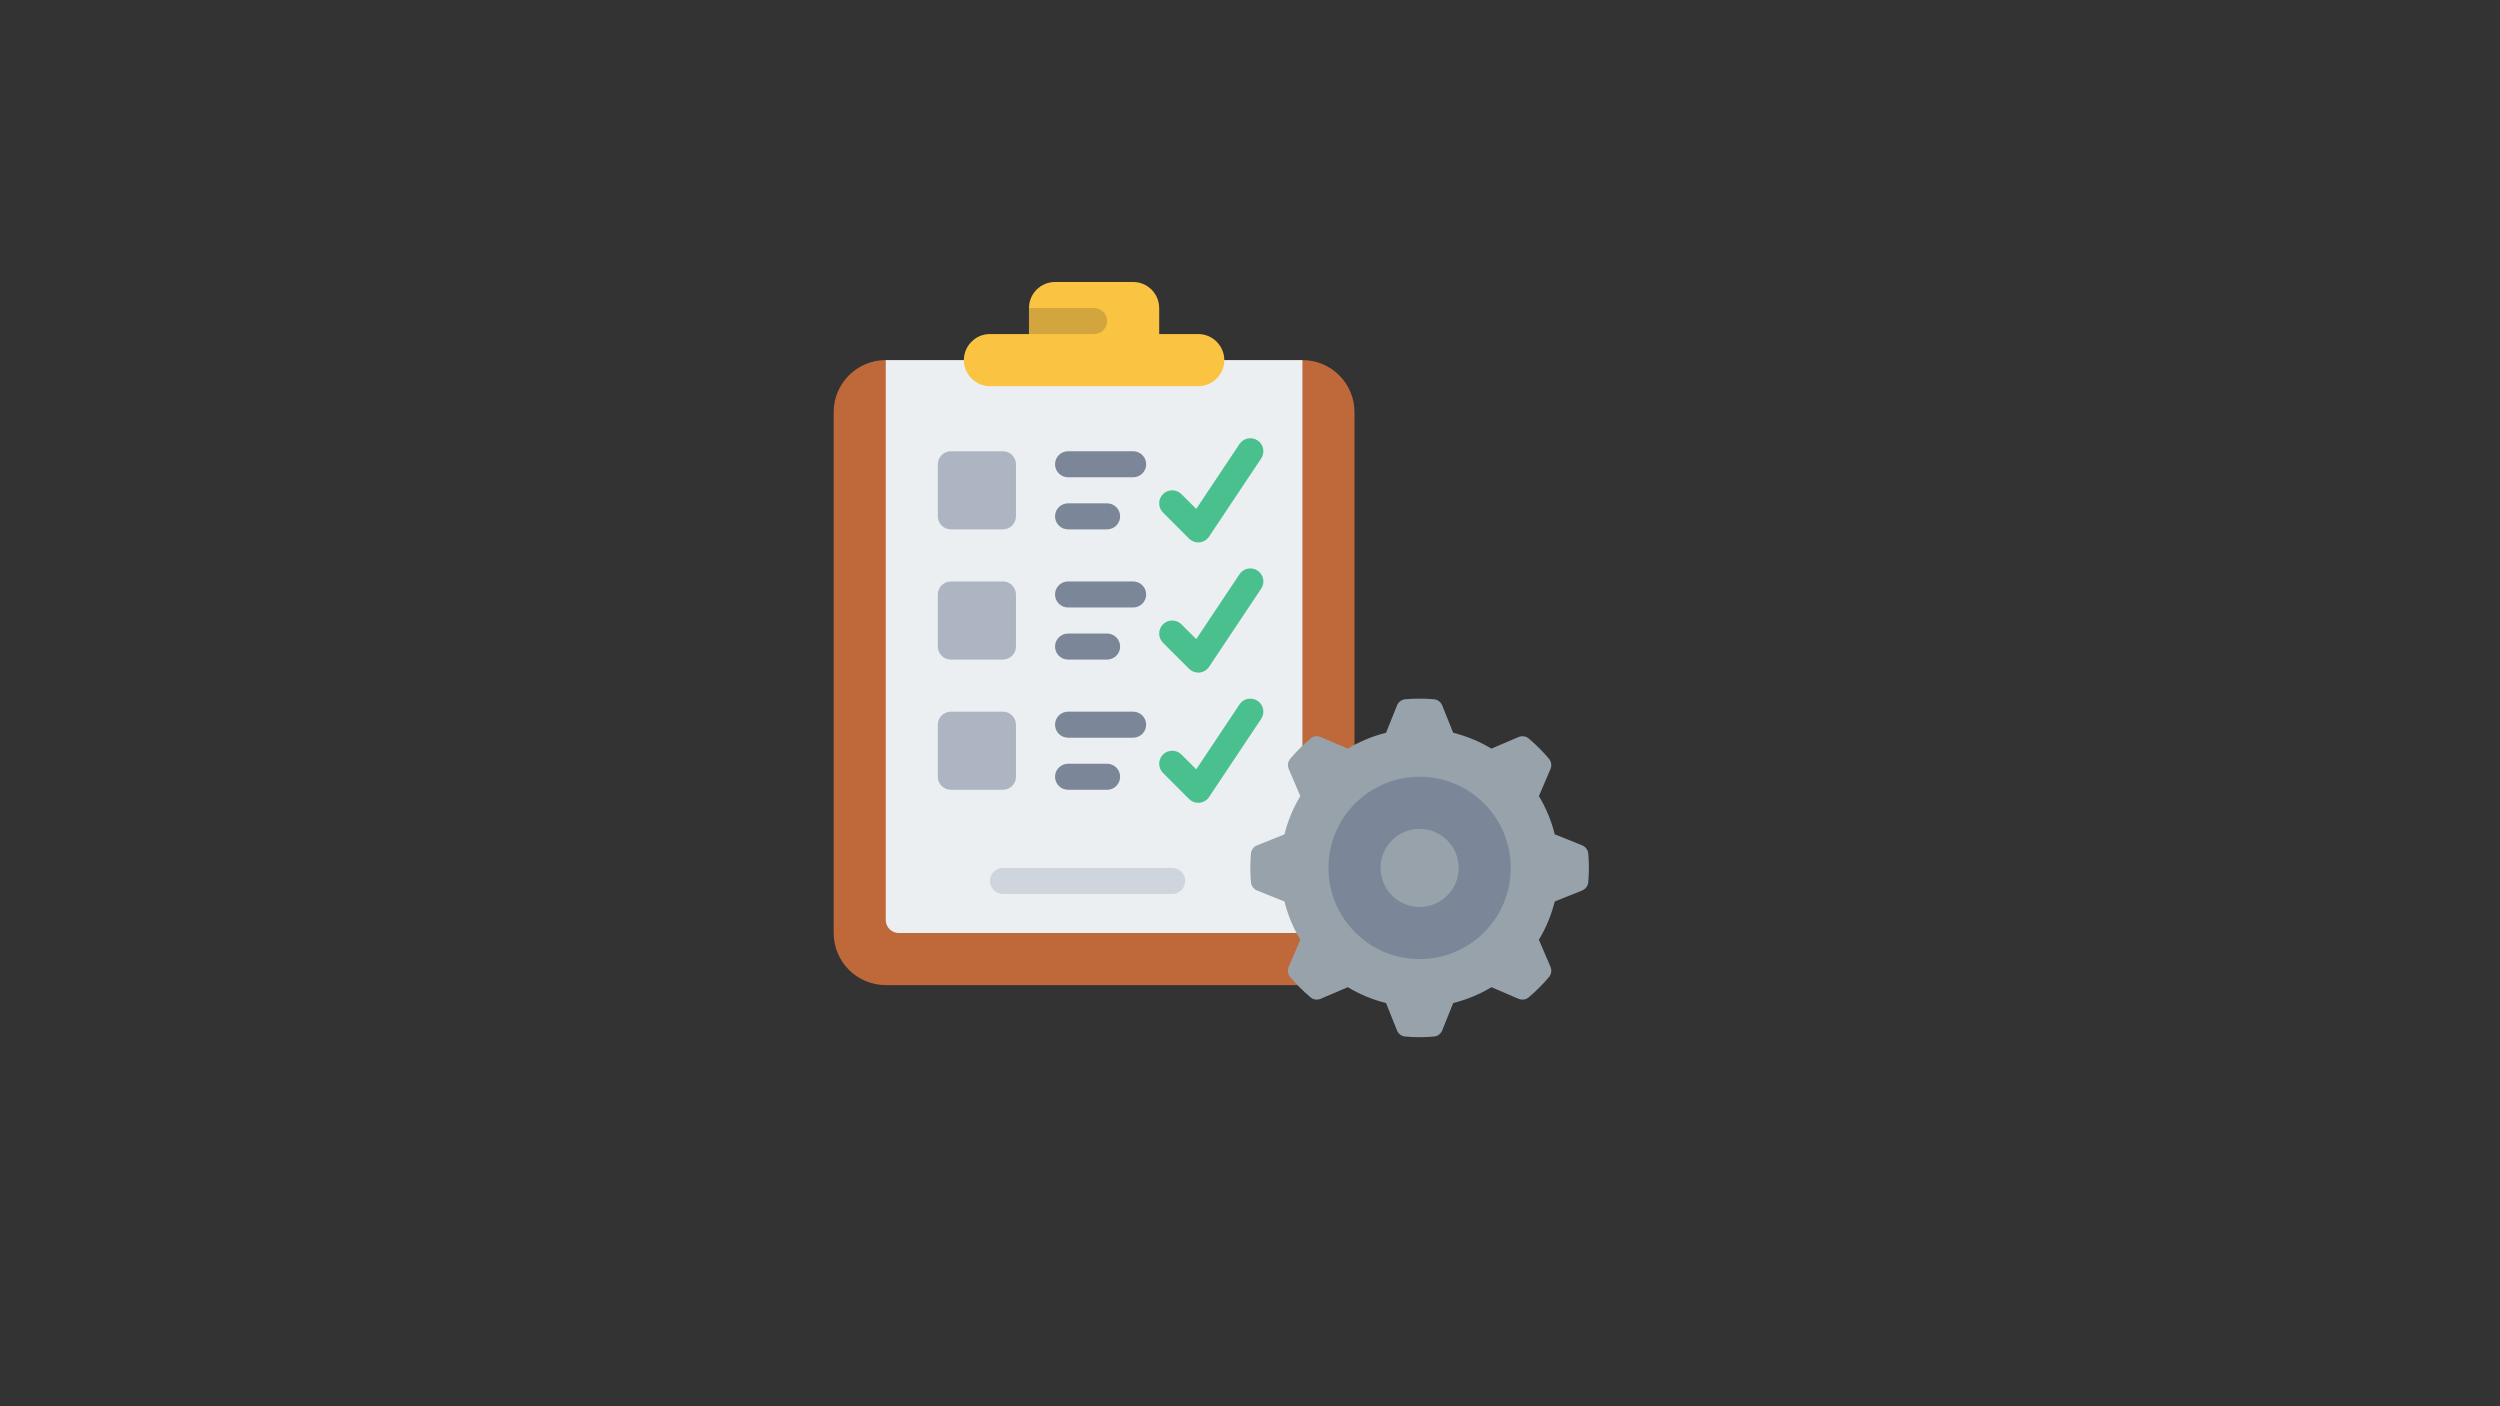 <svg xmlns="http://www.w3.org/2000/svg" xmlns:xlink="http://www.w3.org/1999/xlink" width="1920" zoomAndPan="magnify" viewBox="0 0 1440 810" height="1080" preserveAspectRatio="xMidYMid meet" version="1.0"><rect x="0" y="0" width="1440" height="810" fill="#333333" stroke="none"/><defs><clipPath id="id1"><path d="M 480.195 207 L 781 207 L 781 568 L 480.195 568 Z M 480.195 207 " clip-rule="nonzero"/></clipPath><clipPath id="id2"><path d="M 555 162.418 L 706 162.418 L 706 223 L 555 223 Z M 555 162.418 " clip-rule="nonzero"/></clipPath><clipPath id="id3"><path d="M 720 402 L 915.195 402 L 915.195 597.418 L 720 597.418 Z M 720 402 " clip-rule="nonzero"/></clipPath></defs><g clip-path="url(#id1)"><path fill="#bf693b" d="M 750.195 207.418 C 766.777 207.418 780.195 220.836 780.195 237.418 L 780.195 537.418 C 780.195 553.969 766.777 567.418 750.195 567.418 L 510.195 567.418 C 493.641 567.418 480.195 553.969 480.195 537.418 L 480.195 237.418 C 480.195 220.836 493.641 207.418 510.195 207.418 L 750.195 207.418 " fill-opacity="1" fill-rule="nonzero"/></g><path fill="#eceff1" d="M 750.195 207.418 L 750.195 537.418 L 517.695 537.418 C 513.562 537.418 510.195 534.047 510.195 529.918 L 510.195 207.418 L 750.195 207.418 " fill-opacity="1" fill-rule="nonzero"/><g clip-path="url(#id2)"><path fill="#fac342" d="M 705.195 207.418 C 705.195 211.547 703.555 215.297 700.77 217.992 C 698.074 220.777 694.324 222.418 690.195 222.418 L 570.195 222.418 C 561.961 222.418 555.195 215.68 555.195 207.418 C 555.195 203.285 556.836 199.535 559.617 196.84 C 562.312 194.059 566.062 192.418 570.195 192.418 L 592.695 192.418 L 592.695 177.418 C 592.695 169.156 599.461 162.418 607.695 162.418 L 652.695 162.418 C 660.926 162.418 667.695 169.156 667.695 177.418 L 667.695 192.418 L 690.195 192.418 C 698.426 192.418 705.195 199.156 705.195 207.418 " fill-opacity="1" fill-rule="nonzero"/></g><path fill="#adb5c3" d="M 577.695 304.918 L 547.695 304.918 C 543.562 304.918 540.195 301.547 540.195 297.418 L 540.195 267.418 C 540.195 263.285 543.562 259.918 547.695 259.918 L 577.695 259.918 C 581.824 259.918 585.195 263.285 585.195 267.418 L 585.195 297.418 C 585.195 301.547 581.824 304.918 577.695 304.918 " fill-opacity="1" fill-rule="nonzero"/><path fill="#adb5c3" d="M 577.695 379.918 L 547.695 379.918 C 543.562 379.918 540.195 376.547 540.195 372.418 L 540.195 342.418 C 540.195 338.285 543.562 334.918 547.695 334.918 L 577.695 334.918 C 581.824 334.918 585.195 338.285 585.195 342.418 L 585.195 372.418 C 585.195 376.547 581.824 379.918 577.695 379.918 " fill-opacity="1" fill-rule="nonzero"/><path fill="#adb5c3" d="M 577.695 454.918 L 547.695 454.918 C 543.562 454.918 540.195 451.547 540.195 447.418 L 540.195 417.418 C 540.195 413.285 543.562 409.918 547.695 409.918 L 577.695 409.918 C 581.824 409.918 585.195 413.285 585.195 417.418 L 585.195 447.418 C 585.195 451.547 581.824 454.918 577.695 454.918 " fill-opacity="1" fill-rule="nonzero"/><g clip-path="url(#id3)"><path fill="#98a2ab" d="M 911.238 512.953 C 913.203 512.164 914.637 510.375 914.844 508.238 C 915.078 505.484 915.195 502.699 915.195 499.918 C 915.195 497.133 915.078 494.352 914.844 491.598 C 914.637 489.457 913.203 487.672 911.238 486.879 L 895.535 480.582 C 893.574 472.73 890.496 465.316 886.395 458.551 L 893.074 442.965 C 893.895 441.031 893.633 438.746 892.285 437.133 C 890.496 434.996 888.621 432.945 886.629 430.98 C 884.668 428.988 882.617 427.113 880.477 425.328 C 878.867 423.98 876.582 423.715 874.648 424.535 L 859.062 431.215 C 852.293 427.113 844.883 424.039 837.031 422.074 L 830.73 406.371 C 829.941 404.41 828.152 402.973 826.016 402.77 C 823.262 402.535 820.477 402.418 817.695 402.418 C 814.91 402.418 812.129 402.535 809.375 402.77 C 807.234 402.973 805.449 404.41 804.656 406.371 L 798.359 422.074 C 790.508 424.039 783.094 427.113 776.328 431.215 L 760.742 424.535 C 758.809 423.715 756.523 423.98 754.91 425.328 C 752.773 427.113 750.723 428.988 748.758 430.98 C 746.766 432.945 744.891 434.996 743.105 437.133 C 741.758 438.746 741.492 441.031 742.312 442.965 L 748.992 458.551 C 744.891 465.316 741.816 472.73 739.852 480.582 L 724.148 486.879 C 722.188 487.672 720.75 489.457 720.547 491.598 C 720.312 494.352 720.195 497.133 720.195 499.918 C 720.195 502.699 720.312 505.484 720.547 508.238 C 720.75 510.375 722.188 512.164 724.148 512.953 L 739.852 519.254 C 741.816 527.105 744.891 534.516 748.992 541.254 L 742.312 556.871 C 741.492 558.805 741.758 561.09 743.105 562.699 C 744.891 564.84 746.766 566.891 748.758 568.852 C 750.723 570.844 752.773 572.719 754.91 574.508 C 756.523 575.855 758.809 576.117 760.742 575.297 L 776.328 568.617 C 783.094 572.719 790.508 575.797 798.359 577.758 L 804.656 593.492 C 805.449 595.453 807.234 596.859 809.375 597.035 C 812.129 597.301 814.91 597.418 817.695 597.418 C 820.477 597.418 823.262 597.301 826.016 597.035 C 828.152 596.859 829.941 595.453 830.73 593.492 L 837.031 577.758 C 844.883 575.797 852.293 572.719 859.062 568.617 L 874.648 575.297 C 876.582 576.117 878.867 575.855 880.477 574.508 C 882.617 572.719 884.668 570.844 886.629 568.852 C 888.621 566.891 890.496 564.84 892.285 562.699 C 893.633 561.09 893.895 558.805 893.074 556.871 L 886.395 541.254 C 890.496 534.516 893.574 527.105 895.535 519.254 L 911.238 512.953 " fill-opacity="1" fill-rule="nonzero"/></g><path fill="#7b8698" d="M 870.195 499.918 C 870.195 528.922 846.699 552.418 817.695 552.418 C 788.691 552.418 765.195 528.922 765.195 499.918 C 765.195 470.914 788.691 447.418 817.695 447.418 C 846.699 447.418 870.195 470.914 870.195 499.918 " fill-opacity="1" fill-rule="nonzero"/><path fill="#98a2ab" d="M 817.695 522.418 C 805.273 522.418 795.195 512.34 795.195 499.918 C 795.195 487.496 805.273 477.418 817.695 477.418 C 830.117 477.418 840.195 487.496 840.195 499.918 C 840.195 512.34 830.117 522.418 817.695 522.418 " fill-opacity="1" fill-rule="nonzero"/><path fill="#d2a53e" d="M 592.695 177.418 L 630.195 177.418 C 634.324 177.418 637.695 180.785 637.695 184.918 C 637.695 189.047 634.324 192.418 630.195 192.418 L 592.695 192.418 L 592.695 177.418 " fill-opacity="1" fill-rule="nonzero"/><path fill="#49c08e" d="M 690.195 312.418 C 688.203 312.418 686.297 311.625 684.891 310.219 L 669.891 295.219 C 666.961 292.289 666.961 287.543 669.891 284.613 C 672.82 281.684 677.566 281.684 680.496 284.613 L 689.023 293.141 L 713.953 255.758 C 716.238 252.301 720.898 251.363 724.355 253.676 C 727.812 255.961 728.75 260.621 726.434 264.078 L 696.434 309.078 C 695.176 310.953 693.184 312.152 690.926 312.387 C 690.691 312.418 690.43 312.418 690.195 312.418 " fill-opacity="1" fill-rule="nonzero"/><path fill="#7b8698" d="M 652.695 274.918 L 615.195 274.918 C 611.062 274.918 607.695 271.547 607.695 267.418 C 607.695 263.285 611.062 259.918 615.195 259.918 L 652.695 259.918 C 656.824 259.918 660.195 263.285 660.195 267.418 C 660.195 271.547 656.824 274.918 652.695 274.918 " fill-opacity="1" fill-rule="nonzero"/><path fill="#7b8698" d="M 637.695 304.918 L 615.195 304.918 C 611.062 304.918 607.695 301.547 607.695 297.418 C 607.695 293.285 611.062 289.918 615.195 289.918 L 637.695 289.918 C 641.824 289.918 645.195 293.285 645.195 297.418 C 645.195 301.547 641.824 304.918 637.695 304.918 " fill-opacity="1" fill-rule="nonzero"/><path fill="#49c08e" d="M 690.195 387.418 C 688.203 387.418 686.297 386.625 684.891 385.219 L 669.891 370.219 C 666.961 367.289 666.961 362.543 669.891 359.613 C 672.82 356.684 677.566 356.684 680.496 359.613 L 689.023 368.141 L 713.953 330.758 C 716.238 327.301 720.898 326.363 724.355 328.676 C 727.812 330.961 728.75 335.621 726.434 339.078 L 696.434 384.078 C 695.176 385.953 693.184 387.152 690.926 387.387 C 690.691 387.418 690.43 387.418 690.195 387.418 " fill-opacity="1" fill-rule="nonzero"/><path fill="#7b8698" d="M 652.695 349.918 L 615.195 349.918 C 611.062 349.918 607.695 346.547 607.695 342.418 C 607.695 338.285 611.062 334.918 615.195 334.918 L 652.695 334.918 C 656.824 334.918 660.195 338.285 660.195 342.418 C 660.195 346.547 656.824 349.918 652.695 349.918 " fill-opacity="1" fill-rule="nonzero"/><path fill="#7b8698" d="M 637.695 379.918 L 615.195 379.918 C 611.062 379.918 607.695 376.547 607.695 372.418 C 607.695 368.285 611.062 364.918 615.195 364.918 L 637.695 364.918 C 641.824 364.918 645.195 368.285 645.195 372.418 C 645.195 376.547 641.824 379.918 637.695 379.918 " fill-opacity="1" fill-rule="nonzero"/><path fill="#49c08e" d="M 690.195 462.418 C 688.203 462.418 686.297 461.625 684.891 460.219 L 669.891 445.219 C 666.961 442.289 666.961 437.543 669.891 434.613 C 672.82 431.684 677.566 431.684 680.496 434.613 L 689.023 443.141 L 713.953 405.758 C 716.238 402.301 720.898 401.363 724.355 403.676 C 727.812 405.961 728.75 410.621 726.434 414.078 L 696.434 459.078 C 695.176 460.953 693.184 462.152 690.926 462.387 C 690.691 462.387 690.43 462.418 690.195 462.418 " fill-opacity="1" fill-rule="nonzero"/><path fill="#7b8698" d="M 652.695 424.918 L 615.195 424.918 C 611.062 424.918 607.695 421.547 607.695 417.418 C 607.695 413.285 611.062 409.918 615.195 409.918 L 652.695 409.918 C 656.824 409.918 660.195 413.285 660.195 417.418 C 660.195 421.547 656.824 424.918 652.695 424.918 " fill-opacity="1" fill-rule="nonzero"/><path fill="#7b8698" d="M 637.695 454.918 L 615.195 454.918 C 611.062 454.918 607.695 451.547 607.695 447.418 C 607.695 443.285 611.062 439.918 615.195 439.918 L 637.695 439.918 C 641.824 439.918 645.195 443.285 645.195 447.418 C 645.195 451.547 641.824 454.918 637.695 454.918 " fill-opacity="1" fill-rule="nonzero"/><path fill="#ced5dc" d="M 675.195 514.918 L 577.695 514.918 C 573.562 514.918 570.195 511.547 570.195 507.418 C 570.195 503.285 573.562 499.918 577.695 499.918 L 675.195 499.918 C 679.324 499.918 682.695 503.285 682.695 507.418 C 682.695 511.547 679.324 514.918 675.195 514.918 " fill-opacity="1" fill-rule="nonzero"/></svg>